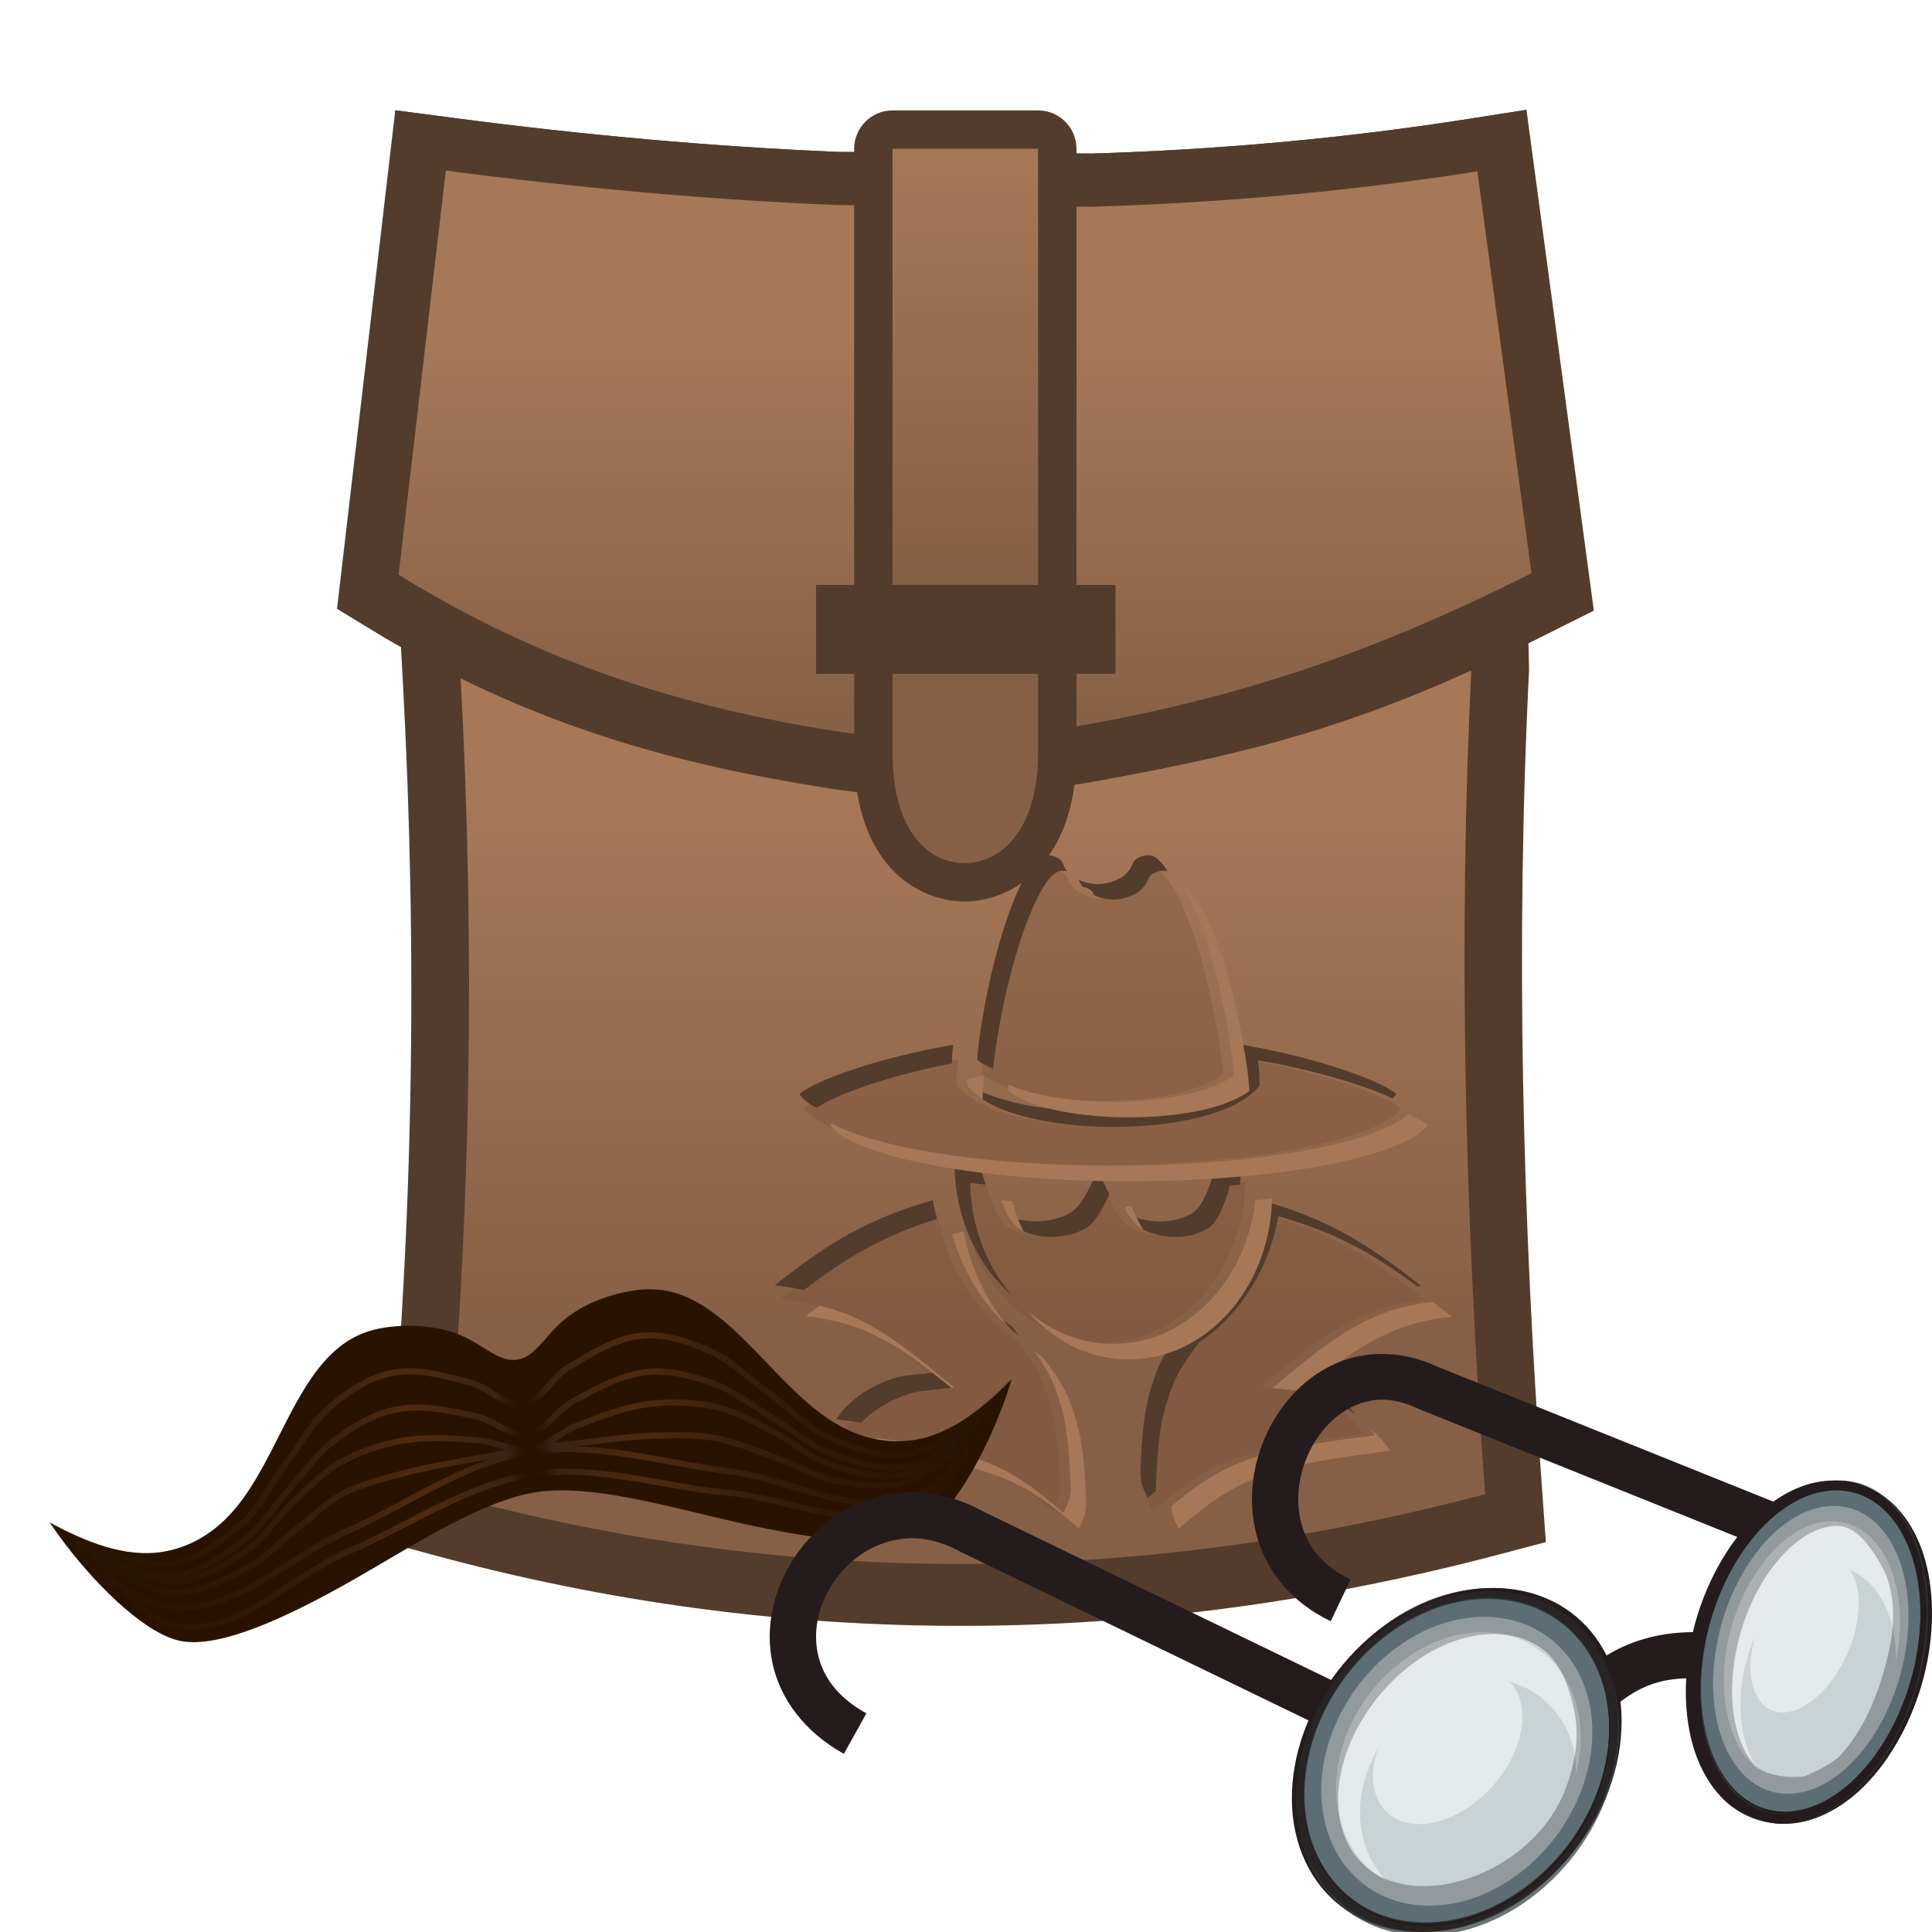 <svg height="500" viewBox="0 0 132.292 132.292" width="500" xmlns="http://www.w3.org/2000/svg" xmlns:xlink="http://www.w3.org/1999/xlink"><linearGradient id="a" gradientUnits="userSpaceOnUse" x1="-437.628" x2="-437.628" xlink:href="#b" y1="41.71" y2="89.679"/><linearGradient id="b"><stop offset="0" stop-color="#a77858"/><stop offset="1" stop-color="#866046"/></linearGradient><linearGradient id="c" gradientUnits="userSpaceOnUse" x1="-437.628" x2="-437.628" xlink:href="#b" y1=".325" y2="36.544"/><linearGradient id="d" gradientUnits="userSpaceOnUse" x1="-437.628" x2="-437.628" xlink:href="#b" y1="-16.274" y2="21.914"/><filter id="e" color-interpolation-filters="sRGB" height="1.021" width="1.021" x="-.011" y="-.011"><feGaussianBlur stdDeviation=".738"/></filter><filter id="f" color-interpolation-filters="sRGB" height="1.023" width="1.023" x="-.011" y="-.011"><feGaussianBlur stdDeviation=".791"/></filter><filter id="g" color-interpolation-filters="sRGB" height="1.054" width="1.054" x="-.027" y="-.027"><feGaussianBlur stdDeviation=".89"/></filter><linearGradient id="h" gradientUnits="userSpaceOnUse" spreadMethod="reflect" x1="140.093" x2="205.419" y1="224.43" y2="224.43"><stop offset="0" stop-color="#291300" stop-opacity="0"/><stop offset=".051" stop-color="#392413" stop-opacity=".937"/><stop offset=".243" stop-color="#552d11" stop-opacity=".875"/><stop offset=".429" stop-color="#3c2310" stop-opacity=".749"/><stop offset="1" stop-color="#29180a" stop-opacity="0"/></linearGradient><g><g stroke-width="1.309" transform="matrix(.764 0 0 .764 400.446 22.622)"><g><path d="m-392.542-18.95c-11.241 1.765-22.489 2.759-33.744 3.104l-22.662-.148c-11.514-.476-23.043-1.535-34.578-3.049l-5.19-.68.51 48.144.164 2.992c1.321 24.287.959 48.551-1.324 72.807l-.408 4.318 4.185 1.143c31.934 8.717 64.003 8.424 95.86.012l4.138-1.092-.311-4.272v-.002c-1.801-24.67-2.421-49.287-1.198-73.91l-.056-2.375-.178-47.81z" fill="#533c2c"/><path d="m-484.219 104.308c31.063 8.479 62.121 8.203 93.183 0-1.813-24.833-2.44-49.664-1.224-74.162l.528-44.396c-11.482 1.803-22.962 2.817-34.429 3.167l-22.936-.149c-11.706-.482-23.405-1.558-35.09-3.092l1.319 45.291c1.321 24.295.956 48.816-1.352 73.341z" fill="url(#a)"/></g><g><path d="m-449.847 41.048c8.274 1.299 16.646.694 24.531-.748 14.015-2.563 23.921-5.095 39.211-12.774l4.812-2.408-6.041-44.887-5.209.818c-11.241 1.765-22.489 2.759-33.744 3.104l-22.662-.148c-11.514-.476-23.043-1.535-34.578-3.049l-5.19-.68-.295 2.531-4.926 42.15 4.262 2.595c14.075 8.166 26.564 11.413 39.828 13.495z" fill="#533c2c"/><path d="m-426.16 35.219c13.612-2.489 25.352-6.449 39.275-13.452l-4.846-36.016c-11.482 1.803-22.962 2.817-34.429 3.167l-22.936-.149c-11.706-.482-23.405-1.558-35.09-3.092l-4.233 36.223c12.887 7.967 25.573 11.889 39.324 14.048 7.557 1.186 15.412.648 22.936-.728z" fill="url(#c)"/></g><g><path d="m-444.152-19.713c-1.899 0-3.439 1.54-3.439 3.439v51.77.002 2.307c0 4.275 1.011 7.601 2.896 9.941 1.886 2.341 4.615 3.465 7.08 3.443 2.488-.022 5.166-1.199 7.041-3.533 1.875-2.334 2.91-5.646 2.91-9.854v-2.307-51.77c-0-1.899-1.54-3.439-3.439-3.439z" fill="#543c2c"/><path d="m-444.151 37.804c0 7.469 3.524 9.973 6.507 9.947 2.982-.026 6.54-2.651 6.54-9.947v-2.306-51.772h-13.048v51.772z" fill="url(#d)"/></g></g><path d="m55.878 40.053v6.089h20.504v-6.089h-20.503z" fill="#543c2c" stroke-width=".265"/><path d="m72.559 101.247c.019.4.035.809-.054 1.199-.082.363-.435 1.029-.435 1.029-1.81-1.618-3.357-2.696-5.134-3.424-2.335-.957-5.073-1.359-9.323-1.916.264-.409.669-.915 1.233-1.365 1.032-.826 2.439-1.513 3.738-1.646l2.063-.21-1.61-1.306c-3.213-2.606-5.583-4.212-9.633-4.634 3.453-2.742 6.289-4.552 10.801-5.81h-0c.653 3.656 2.664 6.782 5.43 8.637 1.47 1.964 1.681 2.525 2.151 3.948.581 1.758.685 3.651.773 5.501zm10.636-31.565c-.257-1.345-.598-2.831-1.01-4.243-.489-1.676-1.074-3.251-1.68-4.343-.303-.546-.503-.881-.874-1.214-.149-.134-.325-.27-.523-.296-.352-.045-.746.057-1.029.271-.216.163-.247.485-.415.698-.152.194-.315.392-.528.516-.492.287-1.073.476-1.643.477-.576.001-1.164-.183-1.66-.473-.215-.126-.378-.329-.53-.526-.164-.212-.191-.533-.405-.696-.28-.213-.671-.313-1.019-.268-.199.026-.374.162-.523.296-.371.333-.571.668-.874 1.214-.606 1.092-1.192 2.667-1.68 4.343-.412 1.412-.752 2.897-1.01 4.243l-.298 1.732c-.134.883-.218 1.632-.244 2.15.629.484 1.687.952 3.019 1.265 1.533.361 3.381.548 5.226.548 1.845 0 3.693-.187 5.226-.548 1.332-.313 2.39-.781 3.019-1.265-.026-.518-.11-1.267-.244-2.15zm-17.601 2.852c-1.827.32-3.492.702-4.939 1.106-1.891.528-3.415 1.093-4.427 1.576-.506.242-.886.468-1.093.625-.035.027-.024.029-.042.052.032.064.078.139.165.236.188.211.529.475 1.011.737.963.524 2.468 1.042 4.349 1.475 3.763.865 9.044 1.413 14.875 1.413 5.831 0 11.112-.548 14.875-1.413 1.882-.433 3.386-.951 4.349-1.475.482-.262.823-.526 1.011-.737.087-.097.133-.171.165-.236-.019-.023-.007-.025-.042-.052-.208-.157-.587-.383-1.093-.625-1.012-.483-2.537-1.049-4.427-1.576-1.447-.404-3.112-.787-4.939-1.106.058.55.09 1.034.09 1.417v.355l-.251.251c-.963.963-2.418 1.54-4.119 1.94-1.701.4-3.659.593-5.618.593s-3.917-.193-5.618-.593c-1.701-.4-3.156-.978-4.119-1.94l-.251-.25v-.355c0-.384.032-.867.09-1.417zm.104 8.39c.144 6.17 4.528 11.005 9.794 11.005 5.266 0 9.649-4.835 9.794-11.005-.611.072-1.222.136-1.834.191-.127.5-.655 2.402-1.491 2.919-1.295.8-3.235.738-4.566 0-.76-.421-1.414-1.826-1.718-2.569-.062 0-.122.001-.184.001-.062 0-.123-.001-.184-.001-.304.743-.959 2.148-1.718 2.569-1.331.738-3.271.8-4.566 0-.836-.517-1.365-2.419-1.491-2.919-.612-.056-1.224-.12-1.834-.191zm12.721 20.359c-.019.4-.035.809.054 1.199.082.363.435 1.029.435 1.029 1.81-1.618 3.357-2.696 5.134-3.424 2.335-.957 5.073-1.359 9.323-1.916-.264-.409-.669-.915-1.232-1.365-1.032-.826-2.439-1.513-3.738-1.646l-2.063-.21 1.61-1.306c3.213-2.606 5.583-4.212 9.633-4.634-3.453-2.742-6.289-4.552-10.801-5.81h0c-.653 3.656-2.664 6.782-5.43 8.637-1.47 1.964-1.681 2.525-2.151 3.948-.581 1.758-.685 3.651-.773 5.501z" fill="#774f37" opacity=".33"/><path d="m1763.439 111.666c-.169.004-.336.016-.5.037-.751.097-1.415.612-1.979 1.117-1.404 1.257-2.16 2.525-3.305 4.588-2.29 4.127-4.502 10.079-6.35 16.414-1.557 5.337-2.844 10.948-3.816 16.033l-1.129 6.549c-.507 3.336-.825 6.169-.924 8.125 1.061.816 2.462 1.617 4.117 2.363.155-1.777.427-3.992.807-6.488l1.129-6.549c.973-5.085 2.26-10.697 3.816-16.033 1.848-6.335 4.059-12.288 6.35-16.414 1.145-2.063 1.901-3.331 3.305-4.588.564-.505 1.228-1.02 1.979-1.117.573-.074 1.175-.024 1.762.1-.125-.154-.261-.302-.381-.457-.62-.802-.722-2.015-1.529-2.629-.924-.704-2.172-1.081-3.352-1.051zm26.318 0c-1.191-.029-2.448.356-3.385 1.062-.817.616-.936 1.834-1.568 2.639-.575.731-1.191 1.482-1.994 1.951-1.861 1.087-4.054 1.797-6.209 1.803-1.687.004-3.396-.421-4.957-1.121.197.468.374.956.676 1.346.576.744 1.194 1.511 2.006 1.986 1.877 1.098 4.1 1.794 6.275 1.789 2.155-.005 4.348-.716 6.209-1.803.803-.469 1.419-1.22 1.994-1.951.632-.804.752-2.023 1.568-2.639 1.071-.808 2.561-1.197 3.891-1.025.121.016.235.058.351.094-.712-1.178-1.382-2.087-2.375-2.977-.564-.505-1.226-1.02-1.976-1.117-.166-.021-.336-.033-.506-.037zm-50.566 48.969c-6.905 1.208-13.197 2.655-18.666 4.182-7.147 1.995-12.907 4.13-16.732 5.957-1.913.914-3.348 1.766-4.133 2.361-.133.101-.089.111-.16.197.12.243.296.523.623.891.702.788 1.977 1.773 3.768 2.752.817-.584 2.146-1.362 3.902-2.201 3.825-1.827 9.585-3.962 16.732-5.957 4.302-1.2 9.128-2.348 14.346-3.373.024-1.361.126-2.962.32-4.809zm74.82 0c.218 2.081.34 3.907.34 5.357v1.34l-.949.947c-3.639 3.639-9.138 5.821-15.566 7.334-6.428 1.512-13.828 2.242-21.234 2.242-7.406 0-14.804-.73-21.233-2.242-4.827-1.136-9.132-2.649-12.518-4.873v.592l.949.947c3.639 3.639 9.14 5.821 15.568 7.334 6.428 1.512 13.826 2.242 21.233 2.242 7.406 0 14.806-.73 21.234-2.242 6.428-1.513 11.928-3.695 15.566-7.334l.949-.947v-1.34c0-1.45-.121-3.277-.34-5.357 6.905 1.208 13.195 2.655 18.664 4.182 6.807 1.899 12.303 3.918 16.121 5.686.093-.093.205-.191.283-.279.327-.368.503-.647.623-.891-.071-.086-.027-.096-.16-.197-.784-.595-2.22-1.448-4.133-2.361-3.825-1.827-9.588-3.963-16.734-5.957-5.469-1.527-11.759-2.974-18.664-4.182zm-74.428 31.711c.319 13.624 6.112 25.517 14.838 33.059-6.457-7.446-10.571-17.644-10.838-29.059 1.351.159 2.705.286 4.059.424-.566-1.598-.95-3.007-1.125-3.699-2.314-.211-4.626-.453-6.934-.725zm74.033 0c-2.308.271-4.62.513-6.934.725-.478 1.888-2.474 9.076-5.635 11.029-4.723 2.919-11.712 2.794-16.717.275 1.028 1.603 2.2 3.027 3.459 3.725 5.031 2.788 12.365 3.024 17.258 0 3.161-1.954 5.157-9.141 5.635-11.029.877-.08 1.752-.187 2.629-.275.165-1.46.27-2.944.305-4.449zm-37.713 2.043c-1.15 2.81-3.623 8.12-6.494 9.711-4.628 2.565-11.197 2.963-16.029.658.785 1.437 1.712 2.686 2.773 3.342 4.893 3.024 12.225 2.788 17.256 0 2.657-1.472 4.926-6.057 6.168-8.971-.968-1.71-1.764-3.476-2.281-4.74-.233.001-.462.004-.695.004-.234 0-.464-.004-.697-.004zm-41.967 6.418c-17.053 4.757-27.771 11.596-40.822 21.961 2.692.281 5.18.708 7.531 1.262 10.793-8.271 20.496-14.12 34.395-18.373-.436-1.586-.809-3.202-1.103-4.85zm85.303.133c-2.47 13.818-10.068 25.633-20.523 32.643-5.555 7.422-6.353 9.542-8.131 14.92-2.197 6.644-2.59 13.799-2.922 20.789-.072 1.51-.13 3.057.203 4.531.311 1.373 1.645 3.889 1.645 3.889.718-.642 1.421-1.25 2.119-1.848-.036-.856-.01-1.72.033-2.572.332-6.99.725-14.145 2.922-20.789 1.778-5.378 2.576-7.498 8.131-14.92 10.456-7.01 18.054-18.824 20.523-32.643 14.83 4.137 24.869 9.852 35.818 18.088.337-.04.661-.091 1.004-.127-13.052-10.365-23.77-17.204-40.822-21.961zm-69.394 28.922c1.94 2.198 4.063 4.191 6.344 5.945-.524-.729-1.087-1.5-1.729-2.357-1.612-1.081-3.147-2.289-4.615-3.588zm-15.066 15.441-6.969.711c-4.912.5-10.227 3.1-14.129 6.221-2.13 1.703-3.659 3.615-4.658 5.16 2.282.3 4.421.588 6.484.871.647-.687 1.352-1.374 2.174-2.031 3.902-3.12 9.217-5.72 14.129-6.221l7.797-.795zm90.715.863-3.926 3.186 7.797.795c4.765.485 9.898 2.952 13.764 5.947-.931-1.212-2.125-2.519-3.635-3.727-3.868-3.093-9.124-5.669-14-6.201z" fill="#533c2c" filter="url(#f)" transform="matrix(.265 0 0 .265 -395.625 28.973)"/><path d="m1798.615 119.797c.294.487.595 1.008.93 1.611 2.291 4.127 4.504 10.079 6.352 16.414 1.557 5.337 2.844 10.948 3.816 16.033l1.129 6.549c.507 3.336.825 6.168.924 8.125-2.377 1.829-6.377 3.599-11.412 4.783-5.795 1.364-12.777 2.072-19.752 2.072-6.975 0-13.957-.709-19.752-2.072-2.788-.656-5.242-1.495-7.295-2.42-.052.597-.092 1.145-.117 1.637 2.376 1.829 6.377 3.599 11.412 4.783 5.795 1.364 12.777 2.072 19.752 2.072 6.975 0 13.957-.709 19.752-2.072 5.035-1.185 9.035-2.954 11.412-4.783-.099-1.957-.417-4.789-.924-8.125l-1.129-6.549c-.973-5.085-2.26-10.697-3.816-16.033-1.848-6.335-4.061-12.288-6.352-16.414-1.145-2.063-1.901-3.331-3.305-4.588-.473-.424-1.019-.838-1.625-1.023zm-25.914.006c.474.586.982 1.153 1.625 1.529.422.247.866.465 1.318.668-.208-.495-.439-.968-.854-1.283-.596-.454-1.329-.754-2.09-.914zm-25.51 48.832c-1.474.258-2.905.531-4.32.809 0 .172-.02.386-.02.549v1.34l.949.947c.906.907 1.928 1.723 3.051 2.461v-.748c0-1.45.121-3.277.34-5.357zm109.606 9.867c-.745.746-1.918 1.624-3.537 2.504-3.641 1.979-9.328 3.941-16.439 5.576-14.223 3.27-34.181 5.34-56.219 5.34-22.037 0-41.998-2.07-56.221-5.34-7.112-1.635-12.797-3.597-16.438-5.576-.019-.01-.034-.021-.053-.031-.072.052-.167.112-.23.16-.133.101-.089.111-.16.197.12.243.296.523.623.891.709.797 2 1.794 3.82 2.783 3.641 1.979 9.328 3.941 16.439 5.576 14.223 3.27 34.181 5.34 56.219 5.34 22.037 0 41.995-2.07 56.219-5.34 7.111-1.635 12.799-3.597 16.439-5.576 1.82-.989 3.111-1.987 3.82-2.783.327-.368.503-.647.623-.891-.071-.086-.027-.096-.16-.197-.784-.595-2.22-1.448-4.133-2.361-.182-.087-.422-.183-.613-.271zm-35.18 21.844c-1.433.168-2.869.304-4.305.449-2.396 21.154-18.093 37.145-36.711 37.145-8.276 0-15.969-3.167-22.18-8.535 6.734 7.765 16.019 12.535 26.18 12.535 19.903 0 36.47-18.274 37.016-41.594zm-69.975.424c.978 2.761 2.509 6.093 4.512 7.33.392.243.805.457 1.227.658-1.554-2.844-2.546-6.433-2.863-7.688-.96-.088-1.916-.203-2.875-.301zm32.262 1.619c-.086.21-.226.505-.326.74 1.185 2.091 2.633 4.095 4.213 4.971.175.097.36.184.541.275-1.317-2.054-2.389-4.408-3.035-5.986-.233.001-.462.004-.695.004-.234 0-.464-.004-.697-.004zm-41.967 6.418c-.988.276-1.949.56-2.897.85 2.66 9.664 7.887 18.084 14.805 24.205-5.953-6.741-10.184-15.405-11.908-25.055zm121.121 18.221c-14.69 1.757-23.532 7.757-35.404 17.387l-6.086 4.938 7.797.795c.043.004.086.015.129.019l2.16-1.752c12.144-9.851 21.102-15.917 36.408-17.514-1.701-1.351-3.363-2.639-5.004-3.873zm-158.412 1.002c-1.167.894-2.332 1.786-3.531 2.738 15.306 1.597 24.262 7.665 36.406 17.516l1.258 1.02.828-.084-6.086-4.936c-10.008-8.118-17.859-13.659-28.875-16.254zm55.543 11.777c4.009 5.582 4.83 7.806 6.402 12.562 2.197 6.644 2.59 13.799 2.922 20.789.072 1.51.13 3.057-.203 4.531-.311 1.373-1.645 3.889-1.645 3.889-6.842-6.115-12.69-10.187-19.406-12.939-7.572-3.103-16.291-4.662-28.752-6.373-1.03 1.092-1.871 2.18-2.484 3.129 16.064 2.108 26.411 3.627 35.236 7.244 6.716 2.752 12.565 6.824 19.406 12.939 0 0 1.334-2.516 1.645-3.889.333-1.474.275-3.021.203-4.531-.332-6.99-.725-14.145-2.922-20.789-1.778-5.378-2.576-7.498-8.131-14.92-.774-.519-1.529-1.072-2.271-1.643zm86.939 20.287c.383.498.732.984 1.023 1.434-16.064 2.108-26.411 3.627-35.236 7.244-6.011 2.463-11.33 5.995-17.285 11.092.028.66.091 1.317.236 1.959.311 1.373 1.645 3.889 1.645 3.889 6.842-6.115 12.688-10.187 19.404-12.939 8.825-3.617 19.173-5.136 35.236-7.244-.999-1.545-2.528-3.457-4.658-5.16-.117-.093-.246-.181-.365-.273z" fill="#a77858" filter="url(#e)" transform="matrix(.265 0 0 .265 -395.625 28.973)"/></g><g stroke-width="1.962" transform="matrix(.504 -.075 .075 .504 -51.126 -3.19)"><path d="m275.056 292.26c-5.698 0-9.827 1.982-13.709 5.244-3.881 3.262-7.35 7.928-10.818 12.842-3.468 4.872-6.937 9.993-11.355 14.163-4.418 4.129-10.005 7.226-16.888 7.391-8.283.206-16.236-4.666-22.771-9.58.858 1.693 1.683 3.386 2.67 5.161 5.851 10.529 14.266 21.348 21.166 23.577 7.833 2.56 22.43-1.693 37.171-7.391 14.741-5.74 29.4-12.594 40.961-12.594 11.562 0 26.22 6.854 40.961 12.594 14.741 5.698 29.358 9.951 37.162 7.391 6.896-2.23 15.319-13.048 21.183-23.577.991-1.776 1.817-3.468 2.643-5.161-6.524 4.914-14.452 9.786-22.752 9.58-6.896-.165-12.47-3.262-16.888-7.391-4.418-4.17-7.887-9.291-11.355-14.163-3.468-4.914-6.937-9.58-10.818-12.842-3.881-3.262-8.011-5.244-13.709-5.244-5.987 0-11.933 1.569-16.104 4.336-4.17 2.767-6.607 6.4-10.323 6.4-3.716 0-6.152-3.634-10.323-6.4-4.17-2.767-10.116-4.336-16.104-4.336z" fill="#291300" stroke-width="1.264" transform="matrix(.641 0 0 .641 -53.087 17.691)"/><g fill="none" stroke="url(#h)" stroke-width=".81"><path d="m205.419 224.43s-9.093 7.323-14.579 7.736c-3.812.287-7.586-1.764-10.821-3.8-2.904-1.828-4.821-4.885-7.276-7.282-2.283-2.229-4.233-4.9-6.932-6.603-2.599-1.64-5.545-3.133-8.615-3.29-3.616-.184-7.147 1.429-10.488 2.823-2.357.983-4.067 3.858-6.621 3.857-2.551-.001-4.259-2.864-6.608-3.857-3.235-1.367-6.641-2.965-10.149-2.823-3.177.128-6.254 1.61-8.954 3.29-2.709 1.686-4.649 4.373-6.932 6.603-2.455 2.397-4.372 5.454-7.276 7.282-3.236 2.037-7.009 4.086-10.821 3.8-5.49-.412-14.591-7.736-14.591-7.736"/><path d="m205.419 224.43s-8.866 8.517-14.579 9.333c-3.722.532-7.507-1.404-10.821-3.178-2.789-1.492-4.826-4.089-7.276-6.089-2.288-1.868-4.334-4.115-6.932-5.521-2.66-1.439-5.593-2.714-8.615-2.848-3.587-.16-7.117 1.222-10.488 2.458-2.327.853-4.142 3.385-6.621 3.384-2.475-.001-4.288-2.523-6.608-3.384-3.263-1.211-6.67-2.58-10.149-2.458-3.13.11-6.191 1.374-8.954 2.848-2.606 1.391-4.644 3.653-6.932 5.521-2.45 2-4.487 4.597-7.276 6.089-3.315 1.773-7.1 3.709-10.821 3.178-5.716-.816-14.591-9.333-14.591-9.333"/><path d="m74.755 224.43s3.23 3.779 4.916 5.605c3.362 3.643 5.573 9.374 10.358 10.672 7.952 2.157 15.854-4.496 23.818-6.607 8.723-2.312 17.223-6.613 26.247-6.634 8.722-.02 16.923 4.233 25.399 6.294 8.099 1.97 16.24 7.846 24.321 5.807 6.027-1.521 13.912-12.419 13.912-12.419l1.693-2.719"/><path d="m74.755 224.43s.999 1.919 1.711 2.719c3.859 4.334 7.88 9.74 13.563 10.913 8.069 1.665 15.869-4.441 23.818-6.607 8.738-2.381 17.191-6.949 26.247-7.024 8.959-.075 17.441 4.128 26.076 6.516 7.853 2.171 15.369 8.53 23.388 7.096 5.134-.918 8.718-5.828 12.471-9.451 1.287-1.242 3.39-4.16 3.39-4.16"/><path d="m205.419 224.43s-8.744 9.135-14.579 10.281c-3.632.714-7.481-.895-10.821-2.49-2.781-1.328-4.753-3.935-7.276-5.704-2.23-1.564-4.401-3.32-6.932-4.326-2.776-1.103-5.799-1.68-8.784-1.767-3.472-.1-6.935.676-10.319 1.461-2.259.524-4.296 2.156-6.615 2.156s-4.355-1.632-6.615-2.156c-3.384-.785-6.846-1.561-10.319-1.461-2.985.086-6.009.664-8.784 1.767-2.531 1.006-4.689 2.781-6.932 4.326-2.507 1.728-4.519 4.23-7.276 5.52-3.353 1.568-7.186 3.188-10.821 2.49-5.809-1.115-14.591-10.097-14.591-10.097"/><path d="m205.419 224.224s-8.741 9.825-14.749 11.448c-3.458.934-7.257-.277-10.652-1.417-2.458-.826-4.478-2.621-6.767-3.84-2.781-1.48-5.473-3.21-8.459-4.213-2.497-.839-5.151-1.152-7.766-1.462-3.42-.406-6.877-.387-10.319-.52-2.204-.085-4.409-.178-6.615-.178s-4.411.093-6.615.178c-3.441.133-6.897.134-10.319.52-2.954.333-5.979.563-8.784 1.547-2.485.871-4.635 2.502-6.932 3.789-2.44 1.367-4.637 3.253-7.276 4.179-3.444 1.208-7.291 2.6-10.821 1.672-5.988-1.574-14.591-11.496-14.591-11.496"/></g></g><g><path d="m94.623 92.707c-1.242.003-2.425.287-3.47.8-2.09 1.025-3.651 2.861-4.556 4.975-.905 2.114-1.167 4.546-.493 6.845.674 2.299 2.35 4.418 5.017 5.685l1.361-2.861c-1.93-.917-2.9-2.228-3.338-3.719-.437-1.491-.276-3.204.366-4.705.643-1.5 1.747-2.743 3.036-3.375 1.289-.632 2.745-.757 4.551.101l.042.021.047.021 21.77 8.747c-.486.634-.927 1.32-1.325 2.045-.75 1.369-1.338 2.884-1.717 4.472-1.897.012-3.935.402-5.907 1.595-.594-1.183-1.427-2.192-2.458-2.957-1.362-1.01-3.036-1.573-4.848-1.653-1.087-.048-2.224.077-3.375.392-3.312.907-6.21 3.091-8.18 5.896l-23.809-11.528c-.027-.015-.053-.028-.08-.042-1.629-.89-3.303-1.29-4.89-1.282-.968.004-1.901.162-2.776.45-2.334.767-4.234 2.402-5.447 4.418-1.213 2.017-1.76 4.458-1.245 6.85.515 2.393 2.142 4.666 4.885 6.194l1.542-2.771c-2.075-1.156-3.004-2.589-3.327-4.09-.323-1.501.013-3.144.859-4.551.846-1.407 2.183-2.536 3.719-3.041 1.536-.505 3.271-.449 5.219.636l.042.021.042.016 23.719 11.491c-.729 1.699-1.139 3.52-1.139 5.362 0 3.141 1.301 5.844 3.481 7.46 2.18 1.616 5.154 2.101 8.223 1.261 6.138-1.68 10.872-7.747 10.872-14.029 0-.453-.026-.896-.08-1.329 1.532-1.191 2.95-1.564 4.504-1.606-.015.287-.026.576-.026.864 0 3.017.818 5.579 2.437 7.28 1.618 1.7 4.175 2.315 6.564 1.388 2.389-.927 4.291-2.981 5.658-5.478 1.367-2.497 2.199-5.481 2.199-8.498 0-3.017-.824-5.579-2.443-7.28-1.012-1.063-2.389-1.702-3.862-1.807-.884-.062-1.801.071-2.697.419-.659.255-1.281.599-1.865 1.012l-22.966-9.229c-.03-.014-.06-.023-.09-.037-1.26-.582-2.532-.851-3.746-.848zm28.97 28.914c-.958.177-2.738-.025-3.423-.744-.859-.902-1.568-2.67-1.568-5.091 0-2.422.696-4.95 1.807-6.978 1.11-2.028 2.635-3.508 4.027-4.048.348-.135.663-.217.954-.254.109-.014.215-.02.318-.021h-0c.717-.006 1.285.309 1.849.901.588.618 1.497 1.954 1.807 3.113.39 1.456.313 3.05-.013 4.521-.568 2.563-1.547 5.2-3.306 7.149-.636.705-2.45 1.453-2.45 1.453zm-26.793 7.499c-1.046-.09-2.17-.45-2.972-1.044-1.332-.987-2.199-2.614-2.199-4.911 0-4.594 3.956-9.719 8.535-10.972.573-.156 1.118-.25 1.637-.286.097-.007.196-.013.291-.016.089-.003.177-.006.265-.005l-0-0c1.314.012 2.428.409 3.306 1.06 1.257.932 1.905 2.877 2.193 4.53.261 1.5-.003 3.097-.482 4.542-.435 1.311-1.17 2.554-2.112 3.563-1.124 1.203-2.542 2.184-4.069 2.803-1.377.557-2.915.865-4.395.738z" fill="#241c1c" stroke-width=".265"/><g opacity=".75" stroke-width="3.655" transform="matrix(.264 -.011 -.044 .285 64.086 27.777)"><path d="m720.521 1102.775c-39.909 0-79.881 15.267-110.299 45.684-60.836 60.836-61.135 160.023-.279 220.877 60.856 60.856 160.044 60.556 220.879-.279 60.836-60.835 60.836-159.762 0-220.598-30.418-30.418-70.391-45.683-110.299-45.684zm0 8.773c37.679.001 75.356 14.371 104.098 43.113 57.484 57.483 57.484 150.714 0 208.195-57.482 57.483-150.987 57.757-208.471.274-57.483-57.482-57.208-150.987.275-208.471 28.742-28.741 66.419-43.112 104.098-43.111z" fill="#374548" transform="scale(.265)"/><path d="m163.095 305.504c-15.209 15.209-15.282 39.949-.073 55.158 15.209 15.209 39.949 15.136 55.158-.073 15.209-15.209 15.209-39.876 0-55.085-7.605-7.605-17.573-11.407-27.543-11.407s-19.938 3.803-27.543 11.407z" fill="#6f8a91"/><circle cx="66.146" cy="39.543" fill="#b7c4c8" filter="url(#g)" r="39.543" stroke-width="11712.9" transform="matrix(.877 0 0 .877 132.605 298.383)"/><g fill="#dbe2e3"><path d="m191.635 311.263a17.771 20.811 49.107 0 0 -13.939 5.126 17.771 20.811 49.107 0 0 -8.61 16.396c-.034 4.121 1.344 8.003 4.217 10.876 6.504 6.505 18.188 5.376 26.094-2.53s9.035-19.59 2.53-26.095c-.628-.629-1.308-1.184-2.025-1.671.137.026.271.059.407.087a17.771 20.811 49.107 0 0 -8.674-2.19z" stroke-width=".777"/><path d="m222.21 337.356c.173-1.369.254-2.746.246-4.124-.314-16.996-14.104-30.814-31.1-31.161-.242-.005-.484-.007-.727-.006v-0c-.7.002-1.399.027-2.096.076-7.146.585-14.133 3.616-19.612 9.096-6.061 6.061-9.126 13.965-9.197 21.89.027 11.998 6.895 23.011 17.693 28.371-6.319-5.064-10.366-12.843-10.366-21.571.205-10.399 6.279-19.283 14.6-23.67 17.862-9.295 38.624 4.671 40.558 21.1z" stroke-width="1.261"/></g></g><g opacity=".75" stroke-width="4.326" transform="matrix(.189 -.011 -.038 .284 100.625 20.48)"><path d="m720.521 1102.775c-39.909 0-79.881 15.267-110.299 45.684-60.836 60.836-61.135 160.023-.279 220.877 60.856 60.856 160.044 60.556 220.879-.279 60.836-60.835 60.836-159.762 0-220.598-30.418-30.418-70.391-45.683-110.299-45.684zm0 8.773c37.679.001 75.356 14.371 104.098 43.113 57.484 57.483 57.484 150.714 0 208.195-57.482 57.483-150.987 57.757-208.471.274-57.483-57.482-57.208-150.987.275-208.471 28.742-28.741 66.419-43.112 104.098-43.111z" fill="#374548" transform="scale(.265)"/><path d="m163.095 305.504c-15.209 15.209-15.282 39.949-.073 55.158 15.209 15.209 39.949 15.136 55.158-.073 15.209-15.209 15.209-39.876 0-55.085-7.605-7.605-17.573-11.407-27.543-11.407s-19.938 3.803-27.543 11.407z" fill="#6f8a91"/><circle cx="66.146" cy="39.543" fill="#b7c4c8" filter="url(#g)" r="39.543" stroke-width="13862" transform="matrix(.877 0 0 .877 132.605 298.383)"/><g fill="#dbe2e3"><path d="m191.635 311.263a17.771 20.811 49.107 0 0 -13.939 5.126 17.771 20.811 49.107 0 0 -8.61 16.396c-.034 4.121 1.344 8.003 4.217 10.876 6.504 6.505 18.188 5.376 26.094-2.53s9.035-19.59 2.53-26.095c-.628-.629-1.308-1.184-2.025-1.671.137.026.271.059.407.087a17.771 20.811 49.107 0 0 -8.674-2.19z" stroke-width=".919"/><path d="m222.21 337.356c.173-1.369.254-2.746.246-4.124-.314-16.996-14.104-30.814-31.1-31.161-.242-.005-.484-.007-.727-.006v-0c-.7.002-1.399.027-2.096.076-7.146.585-14.133 3.616-19.612 9.096-6.061 6.061-9.126 13.965-9.197 21.89.027 11.998 6.895 23.011 17.693 28.371-6.319-5.064-10.366-12.843-10.366-21.571.205-10.399 6.279-19.283 14.6-23.67 17.862-9.295 38.624 4.671 40.558 21.1z" stroke-width="1.492"/></g></g><g fill="#241c1c"><path d="m125.551 101.399c-2.001.111-4.159 1.371-5.993 3.742-3.667 4.744-4.689 12.204-2.256 16.61 2.433 4.407 7.408 4.108 11.075-.636 3.667-4.744 4.671-12.183 2.239-16.588-1.216-2.203-3.065-3.239-5.065-3.128zm-.089.66c1.889-.105 3.632.871 4.781 2.952 2.298 4.162 1.352 11.173-2.113 15.656-3.465 4.483-8.155 4.764-10.453.601-2.298-4.162-1.335-11.194 2.129-15.677 1.732-2.241 3.767-3.427 5.656-3.532z"/><path d="m101.582 108.759c-2.793.119-5.769 1.389-8.254 3.772-4.97 4.767-6.154 12.244-2.608 16.65 3.545 4.406 10.49 4.088 15.46-.678 4.97-4.767 6.13-12.224 2.585-16.628-1.772-2.202-4.39-3.234-7.183-3.115zm-.103.661c2.637-.112 5.105.859 6.779 2.94 3.349 4.162 2.256 11.19-2.44 15.694-4.696 4.504-11.243 4.803-14.592.641-3.349-4.162-2.234-11.211 2.463-15.715 2.348-2.252 5.153-3.447 7.79-3.559z" opacity=".75"/></g></g></svg>